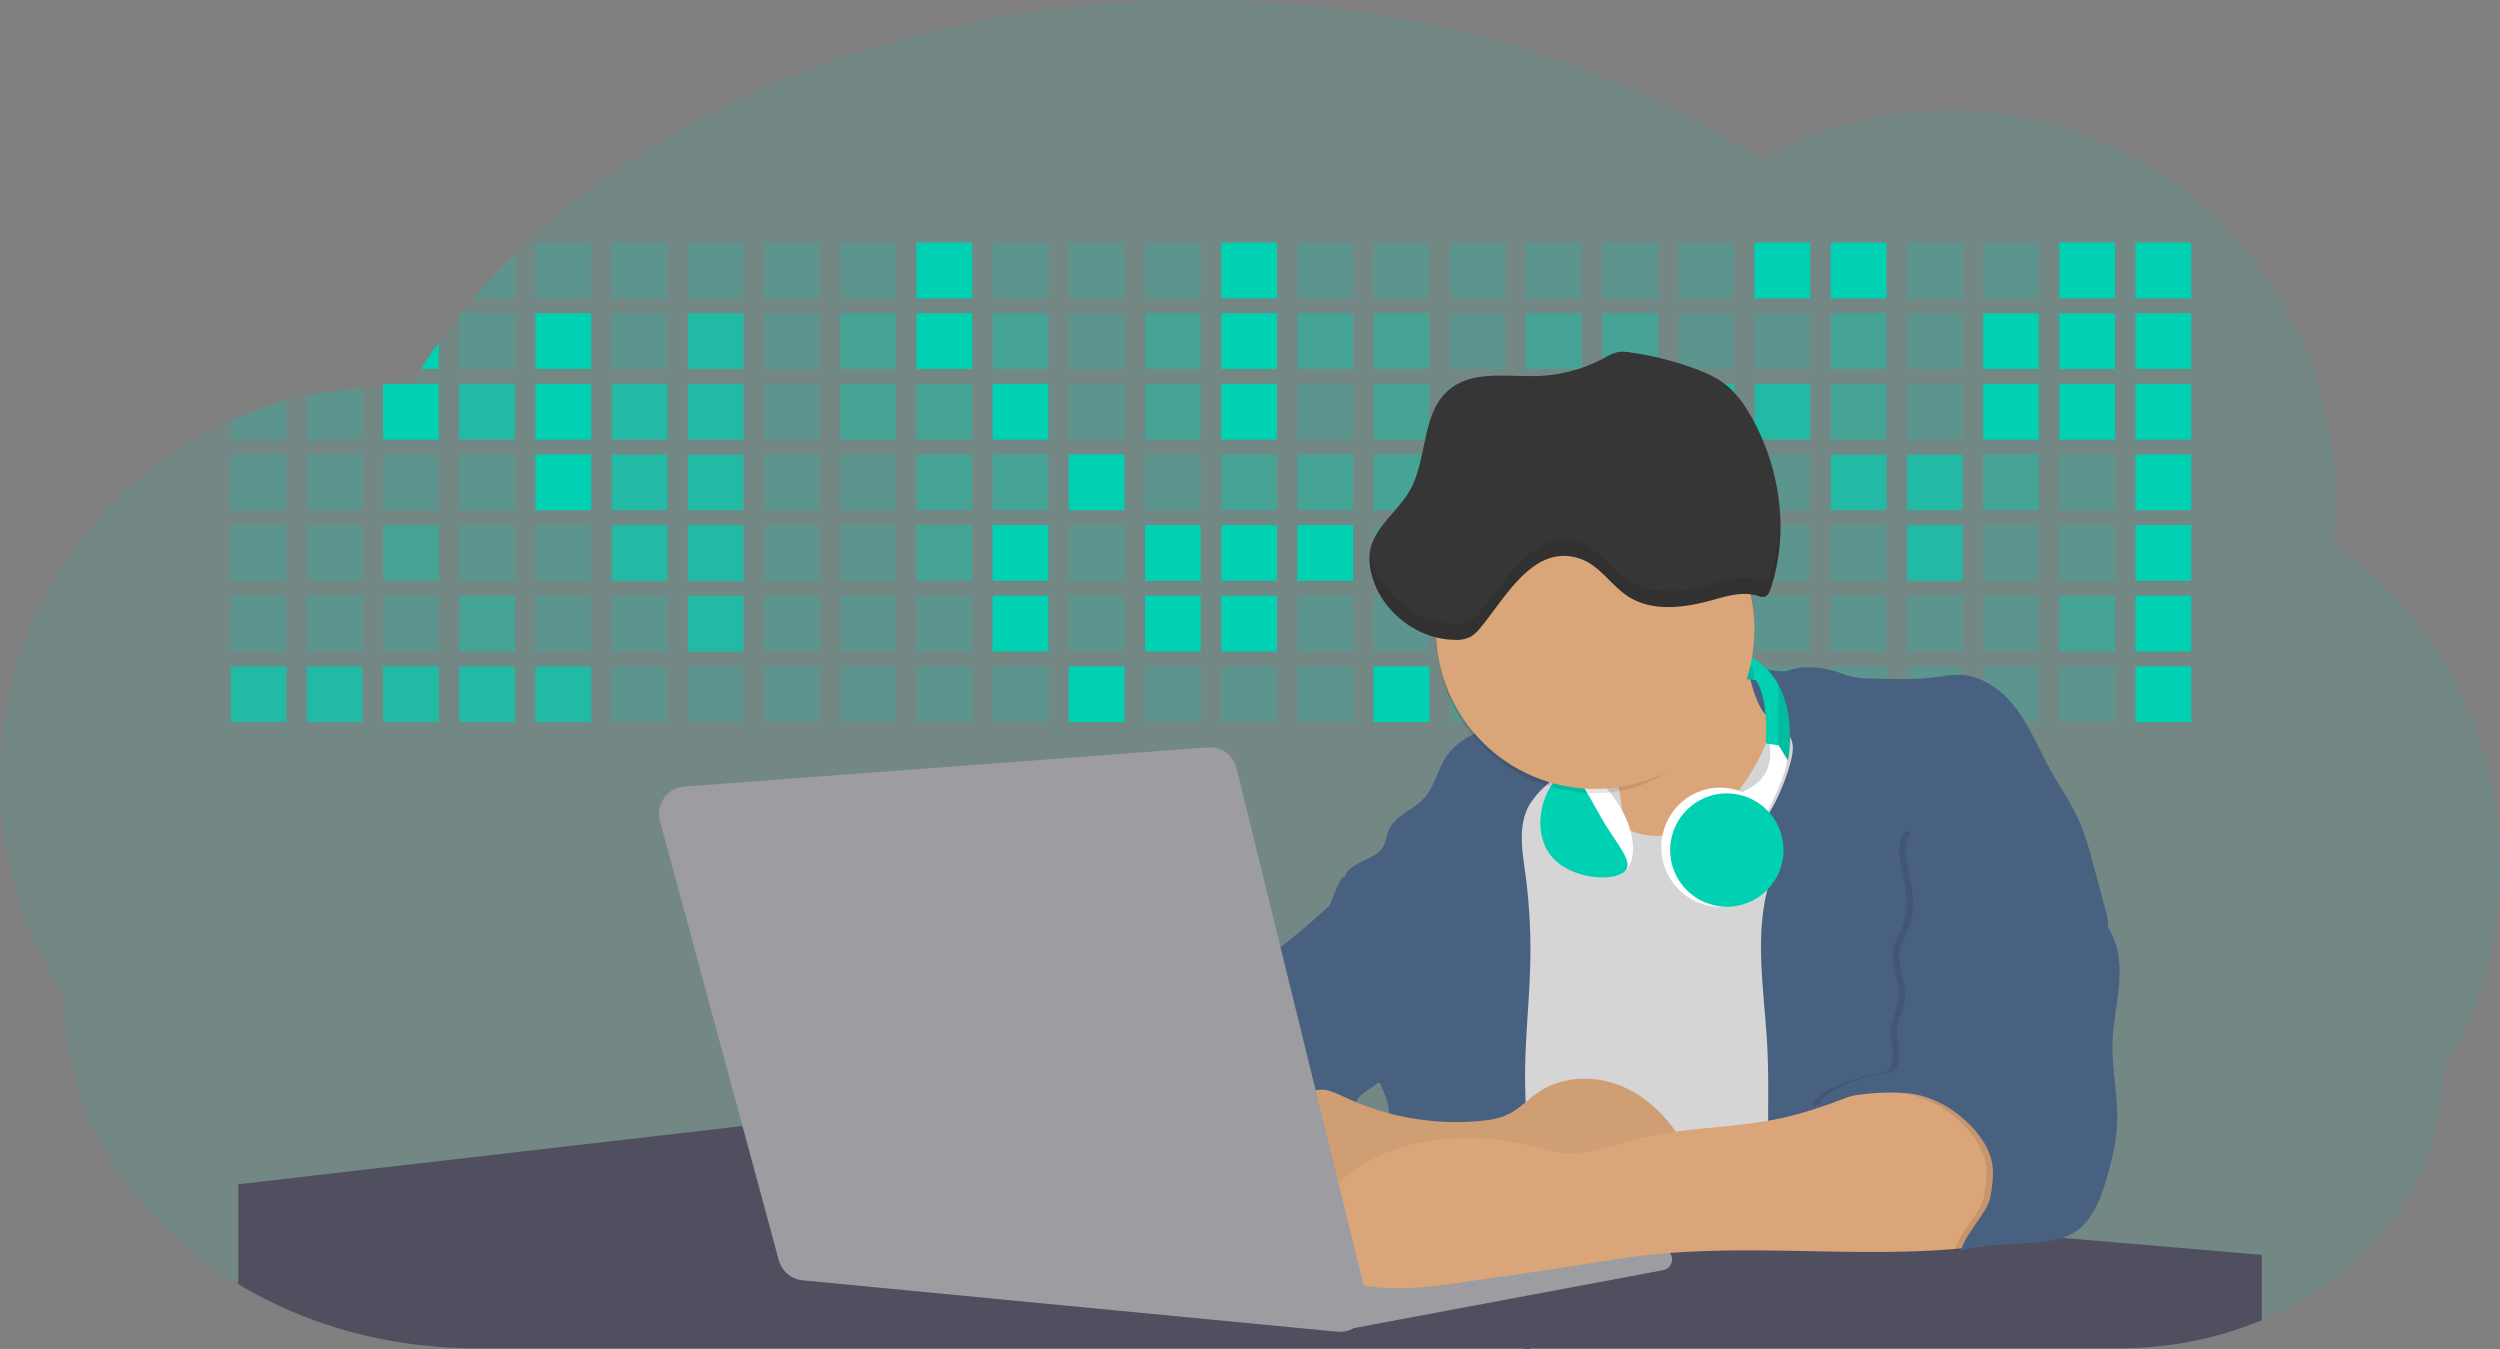 <svg id="aa7bae02-e79e-4d6b-a496-aba15f39787c" data-name="Layer 1" xmlns="http://www.w3.org/2000/svg" width="1144"
    height="617.32" viewBox="0 0 1144 617.32">
    <rect x="0" y="0" width="1144" height="617.32" fill="#808080" stroke="none"/>
    <title>developer activity</title>
    <path
        d="M1172,537.57a181.92,181.92,0,0,1-6.85,49.6,180.06,180.06,0,0,1-19.27,44.28c0,50.1-33.82,93.4-82.91,114a167.3,167.3,0,0,1-64.73,12.8H245.17c-40.25,0-77.55-10.86-108.14-29.36A185.76,185.76,0,0,1,112.2,711c-34-29.22-55.08-69.6-55.08-114.2A180.5,180.5,0,0,1,28,498.08c0-73.36,43.39-136.44,105.55-164.29a174.52,174.52,0,0,1,25.51-9.12q4.63-1.26,9.36-2.26a175.39,175.39,0,0,1,25.51-3.5q4.65-.29,9.35-.33H205c3.46,0,6.89.12,10.3.32l1.12-1.9q2.06-3.44,4.22-6.81,3.9-6.14,8.18-12.1,4.48-6.29,9.35-12.38l.83-1q2.76-3.44,5.64-6.8,9-10.49,19-20.35c72.11-70.68,185.08-116.18,312.08-116.18,98.82,0,189.15,27.55,258.34,73.07A174.18,174.18,0,0,1,920,191.86c97.74,0,177,80.37,177,179.51a184.9,184.9,0,0,1-1,18.78A180,180,0,0,1,1172,537.57Z"
        transform="translate(-28 -141.34)" fill="#00d1b2" opacity="0.1" />
    <path d="M263.66,257.52v20.35h-19Q253.59,267.39,263.66,257.52Z" transform="translate(-28 -141.34)" fill="#00d1b2"
        opacity="0.2" />
    <rect x="245.02" y="111.02" width="25.51" height="25.51" fill="#00d1b2" opacity="0.2" />
    <rect x="279.88" y="111.02" width="25.51" height="25.51" fill="#00d1b2" opacity="0.2" />
    <rect x="314.75" y="111.02" width="25.51" height="25.51" fill="#00d1b2" opacity="0.2" />
    <rect x="349.61" y="111.02" width="25.51" height="25.51" fill="#00d1b2" opacity="0.2" />
    <rect x="384.48" y="111.02" width="25.51" height="25.51" fill="#00d1b2" opacity="0.2" />
    <rect x="419.35" y="111.02" width="25.51" height="25.51" fill="#00d1b2" />
    <rect x="454.21" y="111.02" width="25.51" height="25.51" fill="#00d1b2" opacity="0.2" />
    <rect x="489.08" y="111.02" width="25.51" height="25.51" fill="#00d1b2" opacity="0.2" />
    <rect x="523.94" y="111.02" width="25.51" height="25.51" fill="#00d1b2" opacity="0.2" />
    <rect x="558.81" y="111.02" width="25.51" height="25.51" fill="#00d1b2" />
    <rect x="593.68" y="111.02" width="25.51" height="25.51" fill="#00d1b2" opacity="0.2" />
    <rect x="628.54" y="111.02" width="25.51" height="25.51" fill="#00d1b2" opacity="0.2" />
    <rect x="663.41" y="111.02" width="25.51" height="25.51" fill="#00d1b2" opacity="0.2" />
    <rect x="698.28" y="111.02" width="25.51" height="25.51" fill="#00d1b2" opacity="0.2" />
    <rect x="733.14" y="111.02" width="25.51" height="25.51" fill="#00d1b2" opacity="0.2" />
    <rect x="768.01" y="111.02" width="25.51" height="25.51" fill="#00d1b2" opacity="0.2" />
    <rect x="802.87" y="111.02" width="25.51" height="25.51" fill="#00d1b2" />
    <rect x="837.74" y="111.02" width="25.51" height="25.51" fill="#00d1b2" />
    <rect x="872.61" y="111.02" width="25.51" height="25.51" fill="#00d1b2" opacity="0.2" />
    <rect x="907.47" y="111.02" width="25.51" height="25.51" fill="#00d1b2" opacity="0.2" />
    <rect x="942.34" y="111.02" width="25.51" height="25.51" fill="#00d1b2" />
    <rect x="977.2" y="111.02" width="25.51" height="25.51" fill="#00d1b2" />
    <path d="M228.8,298.08v12.1h-8.18Q224.52,304,228.8,298.08Z" transform="translate(-28 -141.34)" fill="#00d1b2" />
    <rect x="210.15" y="143.33" width="25.51" height="25.51" fill="#00d1b2" opacity="0.2" />
    <rect x="245.02" y="143.33" width="25.51" height="25.51" fill="#00d1b2" />
    <rect x="279.88" y="143.33" width="25.51" height="25.51" fill="#00d1b2" opacity="0.2" />
    <rect x="314.75" y="143.33" width="25.51" height="25.51" fill="#00d1b2" opacity="0.7" />
    <rect x="349.61" y="143.33" width="25.51" height="25.51" fill="#00d1b2" opacity="0.2" />
    <rect x="384.48" y="143.33" width="25.51" height="25.51" fill="#00d1b2" opacity="0.4" />
    <rect x="419.35" y="143.33" width="25.51" height="25.51" fill="#00d1b2" />
    <rect x="454.21" y="143.33" width="25.51" height="25.51" fill="#00d1b2" opacity="0.4" />
    <rect x="489.08" y="143.33" width="25.51" height="25.51" fill="#00d1b2" opacity="0.2" />
    <rect x="523.94" y="143.33" width="25.51" height="25.51" fill="#00d1b2" opacity="0.4" />
    <rect x="558.81" y="143.33" width="25.51" height="25.51" fill="#00d1b2" />
    <rect x="593.68" y="143.33" width="25.51" height="25.51" fill="#00d1b2" opacity="0.4" />
    <rect x="628.54" y="143.33" width="25.51" height="25.51" fill="#00d1b2" opacity="0.4" />
    <rect x="663.41" y="143.33" width="25.51" height="25.51" fill="#00d1b2" opacity="0.2" />
    <rect x="698.28" y="143.33" width="25.51" height="25.51" fill="#00d1b2" opacity="0.4" />
    <rect x="733.14" y="143.33" width="25.51" height="25.51" fill="#00d1b2" opacity="0.4" />
    <rect x="768.01" y="143.33" width="25.51" height="25.51" fill="#00d1b2" opacity="0.2" />
    <rect x="802.87" y="143.33" width="25.51" height="25.51" fill="#00d1b2" opacity="0.2" />
    <rect x="837.74" y="143.33" width="25.51" height="25.51" fill="#00d1b2" opacity="0.4" />
    <rect x="872.61" y="143.33" width="25.51" height="25.51" fill="#00d1b2" opacity="0.2" />
    <rect x="907.47" y="143.33" width="25.51" height="25.51" fill="#00d1b2" />
    <rect x="942.34" y="143.33" width="25.51" height="25.51" fill="#00d1b2" />
    <rect x="977.2" y="143.33" width="25.51" height="25.51" fill="#00d1b2" />
    <path d="M159.06,324.67V342.5H133.55v-8.71A174.52,174.52,0,0,1,159.06,324.67Z" transform="translate(-28 -141.34)"
        fill="#00d1b2" opacity="0.2" />
    <polygon points="165.93 177.57 165.93 201.16 140.42 201.16 140.42 181.07 165.93 177.57" fill="#00d1b2"
        opacity="0.2" />
    <rect x="175.28" y="175.65" width="25.51" height="25.51" fill="#00d1b2" />
    <rect x="210.15" y="175.65" width="25.51" height="25.51" fill="#00d1b2" opacity="0.7" />
    <rect x="245.02" y="175.65" width="25.51" height="25.51" fill="#00d1b2" />
    <rect x="279.88" y="175.65" width="25.51" height="25.51" fill="#00d1b2" opacity="0.7" />
    <rect x="314.75" y="175.65" width="25.51" height="25.51" fill="#00d1b2" opacity="0.7" />
    <rect x="349.61" y="175.65" width="25.51" height="25.51" fill="#00d1b2" opacity="0.2" />
    <rect x="384.48" y="175.65" width="25.51" height="25.51" fill="#00d1b2" opacity="0.4" />
    <rect x="419.35" y="175.65" width="25.51" height="25.51" fill="#00d1b2" opacity="0.4" />
    <rect x="454.21" y="175.65" width="25.51" height="25.51" fill="#00d1b2" />
    <rect x="489.08" y="175.65" width="25.51" height="25.51" fill="#00d1b2" opacity="0.2" />
    <rect x="523.94" y="175.65" width="25.51" height="25.51" fill="#00d1b2" opacity="0.4" />
    <rect x="558.81" y="175.65" width="25.51" height="25.51" fill="#00d1b2" />
    <rect x="593.68" y="175.65" width="25.51" height="25.51" fill="#00d1b2" opacity="0.2" />
    <rect x="628.54" y="175.65" width="25.51" height="25.51" fill="#00d1b2" opacity="0.4" />
    <rect x="663.41" y="175.65" width="25.51" height="25.51" fill="#00d1b2" opacity="0.2" />
    <rect x="698.28" y="175.65" width="25.51" height="25.51" fill="#00d1b2" />
    <rect x="733.14" y="175.65" width="25.51" height="25.51" fill="#00d1b2" opacity="0.2" />
    <rect x="768.01" y="175.65" width="25.51" height="25.51" fill="#00d1b2" opacity="0.7" />
    <rect x="802.87" y="175.65" width="25.51" height="25.51" fill="#00d1b2" opacity="0.7" />
    <rect x="837.74" y="175.65" width="25.51" height="25.51" fill="#00d1b2" opacity="0.4" />
    <rect x="872.61" y="175.65" width="25.51" height="25.51" fill="#00d1b2" opacity="0.2" />
    <rect x="907.47" y="175.65" width="25.51" height="25.51" fill="#00d1b2" />
    <rect x="942.34" y="175.65" width="25.51" height="25.51" fill="#00d1b2" />
    <rect x="977.2" y="175.65" width="25.51" height="25.51" fill="#00d1b2" />
    <rect x="105.55" y="207.96" width="25.51" height="25.51" fill="#00d1b2" opacity="0.2" />
    <rect x="140.42" y="207.96" width="25.51" height="25.51" fill="#00d1b2" opacity="0.2" />
    <rect x="175.28" y="207.96" width="25.51" height="25.51" fill="#00d1b2" opacity="0.2" />
    <rect x="210.15" y="207.96" width="25.51" height="25.51" fill="#00d1b2" opacity="0.2" />
    <rect x="245.02" y="207.96" width="25.51" height="25.51" fill="#00d1b2" />
    <rect x="279.88" y="207.96" width="25.51" height="25.51" fill="#00d1b2" opacity="0.7" />
    <rect x="314.75" y="207.96" width="25.51" height="25.51" fill="#00d1b2" opacity="0.7" />
    <rect x="349.61" y="207.96" width="25.51" height="25.51" fill="#00d1b2" opacity="0.2" />
    <rect x="384.48" y="207.96" width="25.51" height="25.51" fill="#00d1b2" opacity="0.2" />
    <rect x="419.35" y="207.96" width="25.51" height="25.51" fill="#00d1b2" opacity="0.4" />
    <rect x="454.21" y="207.96" width="25.51" height="25.51" fill="#00d1b2" opacity="0.4" />
    <rect x="489.08" y="207.96" width="25.51" height="25.51" fill="#00d1b2" />
    <rect x="523.94" y="207.96" width="25.51" height="25.51" fill="#00d1b2" opacity="0.2" />
    <rect x="558.81" y="207.96" width="25.51" height="25.51" fill="#00d1b2" opacity="0.4" />
    <rect x="593.68" y="207.96" width="25.51" height="25.51" fill="#00d1b2" opacity="0.4" />
    <rect x="628.54" y="207.96" width="25.51" height="25.51" fill="#00d1b2" opacity="0.4" />
    <rect x="663.41" y="207.96" width="25.51" height="25.51" fill="#00d1b2" opacity="0.4" />
    <rect x="698.28" y="207.96" width="25.51" height="25.51" fill="#00d1b2" opacity="0.2" />
    <rect x="733.14" y="207.96" width="25.51" height="25.51" fill="#00d1b2" opacity="0.2" />
    <rect x="768.01" y="207.96" width="25.51" height="25.51" fill="#00d1b2" opacity="0.2" />
    <rect x="802.87" y="207.96" width="25.51" height="25.51" fill="#00d1b2" opacity="0.2" />
    <rect x="837.74" y="207.96" width="25.51" height="25.51" fill="#00d1b2" opacity="0.7" />
    <rect x="872.61" y="207.96" width="25.51" height="25.51" fill="#00d1b2" opacity="0.7" />
    <rect x="907.47" y="207.96" width="25.51" height="25.51" fill="#00d1b2" opacity="0.4" />
    <rect x="942.34" y="207.96" width="25.51" height="25.51" fill="#00d1b2" opacity="0.2" />
    <rect x="977.2" y="207.96" width="25.51" height="25.51" fill="#00d1b2" />
    <rect x="105.55" y="240.28" width="25.51" height="25.51" fill="#00d1b2" opacity="0.2" />
    <rect x="140.42" y="240.28" width="25.51" height="25.51" fill="#00d1b2" opacity="0.2" />
    <rect x="175.28" y="240.28" width="25.51" height="25.51" fill="#00d1b2" opacity="0.4" />
    <rect x="210.15" y="240.28" width="25.51" height="25.51" fill="#00d1b2" opacity="0.2" />
    <rect x="245.02" y="240.28" width="25.51" height="25.51" fill="#00d1b2" opacity="0.2" />
    <rect x="279.88" y="240.28" width="25.51" height="25.51" fill="#00d1b2" opacity="0.7" />
    <rect x="314.75" y="240.28" width="25.51" height="25.51" fill="#00d1b2" opacity="0.7" />
    <rect x="349.61" y="240.28" width="25.51" height="25.51" fill="#00d1b2" opacity="0.2" />
    <rect x="384.48" y="240.28" width="25.51" height="25.51" fill="#00d1b2" opacity="0.2" />
    <rect x="419.35" y="240.28" width="25.51" height="25.51" fill="#00d1b2" opacity="0.4" />
    <rect x="454.21" y="240.28" width="25.51" height="25.51" fill="#00d1b2" />
    <rect x="489.08" y="240.28" width="25.51" height="25.51" fill="#00d1b2" opacity="0.2" />
    <rect x="523.94" y="240.28" width="25.51" height="25.51" fill="#00d1b2" />
    <rect x="558.81" y="240.28" width="25.51" height="25.51" fill="#00d1b2" />
    <rect x="593.68" y="240.28" width="25.51" height="25.51" fill="#00d1b2" />
    <rect x="628.54" y="240.28" width="25.51" height="25.51" fill="#00d1b2" opacity="0.2" />
    <rect x="663.41" y="240.28" width="25.51" height="25.51" fill="#00d1b2" />
    <rect x="698.28" y="240.28" width="25.51" height="25.51" fill="#00d1b2" opacity="0.2" />
    <rect x="733.14" y="240.28" width="25.51" height="25.51" fill="#00d1b2" opacity="0.2" />
    <rect x="768.01" y="240.28" width="25.51" height="25.51" fill="#00d1b2" opacity="0.2" />
    <rect x="802.87" y="240.28" width="25.51" height="25.51" fill="#00d1b2" opacity="0.2" />
    <rect x="837.74" y="240.28" width="25.51" height="25.51" fill="#00d1b2" opacity="0.2" />
    <rect x="872.61" y="240.28" width="25.51" height="25.51" fill="#00d1b2" opacity="0.7" />
    <rect x="907.47" y="240.28" width="25.51" height="25.51" fill="#00d1b2" opacity="0.2" />
    <rect x="942.34" y="240.28" width="25.51" height="25.51" fill="#00d1b2" opacity="0.2" />
    <rect x="977.2" y="240.28" width="25.51" height="25.51" fill="#00d1b2" />
    <rect x="105.55" y="272.59" width="25.51" height="25.51" fill="#00d1b2" opacity="0.2" />
    <rect x="140.42" y="272.59" width="25.51" height="25.51" fill="#00d1b2" opacity="0.2" />
    <rect x="175.28" y="272.59" width="25.51" height="25.51" fill="#00d1b2" opacity="0.2" />
    <rect x="210.15" y="272.59" width="25.51" height="25.51" fill="#00d1b2" opacity="0.4" />
    <rect x="245.02" y="272.59" width="25.51" height="25.51" fill="#00d1b2" opacity="0.2" />
    <rect x="279.88" y="272.59" width="25.51" height="25.51" fill="#00d1b2" opacity="0.2" />
    <rect x="314.75" y="272.59" width="25.51" height="25.51" fill="#00d1b2" opacity="0.7" />
    <rect x="349.61" y="272.59" width="25.51" height="25.51" fill="#00d1b2" opacity="0.2" />
    <rect x="384.48" y="272.59" width="25.51" height="25.51" fill="#00d1b2" opacity="0.2" />
    <rect x="419.35" y="272.59" width="25.51" height="25.51" fill="#00d1b2" opacity="0.2" />
    <rect x="454.21" y="272.59" width="25.51" height="25.51" fill="#00d1b2" />
    <rect x="489.08" y="272.59" width="25.51" height="25.51" fill="#00d1b2" opacity="0.2" />
    <rect x="523.94" y="272.59" width="25.51" height="25.51" fill="#00d1b2" />
    <rect x="558.81" y="272.59" width="25.51" height="25.51" fill="#00d1b2" />
    <rect x="593.68" y="272.59" width="25.51" height="25.51" fill="#00d1b2" opacity="0.2" />
    <rect x="628.54" y="272.59" width="25.51" height="25.51" fill="#00d1b2" opacity="0.2" />
    <rect x="663.41" y="272.59" width="25.51" height="25.51" fill="#00d1b2" opacity="0.2" />
    <rect x="698.28" y="272.59" width="25.51" height="25.51" fill="#00d1b2" opacity="0.2" />
    <rect x="733.14" y="272.59" width="25.51" height="25.51" fill="#00d1b2" opacity="0.2" />
    <rect x="768.01" y="272.59" width="25.51" height="25.51" fill="#00d1b2" opacity="0.2" />
    <rect x="802.87" y="272.59" width="25.51" height="25.51" fill="#00d1b2" opacity="0.2" />
    <rect x="837.74" y="272.59" width="25.51" height="25.51" fill="#00d1b2" opacity="0.2" />
    <rect x="872.61" y="272.59" width="25.51" height="25.51" fill="#00d1b2" opacity="0.2" />
    <rect x="907.47" y="272.59" width="25.51" height="25.51" fill="#00d1b2" opacity="0.2" />
    <rect x="942.34" y="272.59" width="25.51" height="25.51" fill="#00d1b2" opacity="0.4" />
    <rect x="977.2" y="272.59" width="25.51" height="25.51" fill="#00d1b2" />
    <rect x="105.55" y="304.91" width="25.51" height="25.51" fill="#00d1b2" opacity="0.7" />
    <rect x="140.42" y="304.91" width="25.51" height="25.51" fill="#00d1b2" opacity="0.7" />
    <rect x="175.28" y="304.91" width="25.51" height="25.51" fill="#00d1b2" opacity="0.7" />
    <rect x="210.15" y="304.91" width="25.51" height="25.51" fill="#00d1b2" opacity="0.7" />
    <rect x="245.02" y="304.91" width="25.51" height="25.51" fill="#00d1b2" opacity="0.7" />
    <rect x="279.88" y="304.91" width="25.51" height="25.51" fill="#00d1b2" opacity="0.2" />
    <rect x="314.75" y="304.91" width="25.51" height="25.51" fill="#00d1b2" opacity="0.2" />
    <rect x="349.61" y="304.91" width="25.51" height="25.51" fill="#00d1b2" opacity="0.2" />
    <rect x="384.48" y="304.91" width="25.51" height="25.51" fill="#00d1b2" opacity="0.2" />
    <rect x="419.35" y="304.91" width="25.51" height="25.51" fill="#00d1b2" opacity="0.2" />
    <rect x="454.21" y="304.91" width="25.51" height="25.51" fill="#00d1b2" opacity="0.2" />
    <rect x="489.08" y="304.91" width="25.51" height="25.51" fill="#00d1b2" />
    <rect x="523.94" y="304.91" width="25.51" height="25.51" fill="#00d1b2" opacity="0.2" />
    <rect x="558.81" y="304.91" width="25.51" height="25.51" fill="#00d1b2" opacity="0.2" />
    <rect x="593.68" y="304.91" width="25.51" height="25.51" fill="#00d1b2" opacity="0.2" />
    <rect x="628.54" y="304.91" width="25.51" height="25.51" fill="#00d1b2" />
    <rect x="663.41" y="304.91" width="25.51" height="25.51" fill="#00d1b2" opacity="0.2" />
    <rect x="698.28" y="304.91" width="25.51" height="25.51" fill="#00d1b2" opacity="0.2" />
    <rect x="733.14" y="304.91" width="25.51" height="25.51" fill="#00d1b2" opacity="0.2" />
    <rect x="768.01" y="304.91" width="25.51" height="25.51" fill="#00d1b2" opacity="0.2" />
    <rect x="802.87" y="304.91" width="25.51" height="25.51" fill="#00d1b2" opacity="0.2" />
    <rect x="837.74" y="304.91" width="25.51" height="25.51" fill="#00d1b2" opacity="0.2" />
    <rect x="872.61" y="304.91" width="25.51" height="25.51" fill="#00d1b2" opacity="0.2" />
    <rect x="907.47" y="304.91" width="25.51" height="25.51" fill="#00d1b2" opacity="0.2" />
    <rect x="942.34" y="304.91" width="25.51" height="25.51" fill="#00d1b2" opacity="0.2" />
    <rect x="977.2" y="304.91" width="25.51" height="25.51" fill="#00d1b2" />
    <circle cx="734.52" cy="363.89" r="34.87" fill="#d5d5d5" />
    <path
        d="M760.71,460.87q5.22,22.78,8.86,45.9c.73,4.58,1.38,9.41-.28,13.74-1.39,3.61-4.22,6.43-6.44,9.59s-3.9,7.21-2.55,10.83,5.29,5.6,9.05,6.62c10.76,2.9,22.23.79,32.94-2.35a53.29,53.29,0,0,0,13.81-5.72c4.54-2.88,8.26-6.88,11.68-11,15.61-18.93,25.83-41.65,35.45-64.23a39.12,39.12,0,0,1-33.11-13.34c-3.94-4.63-6.83-11.08-4.61-16.74-6.51,3.57-14.24,3.81-21.25,6.25a75.49,75.49,0,0,0-12.5,6.15q-7.18,4.15-14.28,8.46C772.07,458.29,767,461.19,760.71,460.87Z"
        transform="translate(-28 -141.34)" fill="#daa679" />
    <path
        d="M833.64,487.05c-6.11,11.89-14.06,23.32-25.41,30.4s-26.63,9-38,2c-5.6-3.42-9.84-8.62-14.73-13s-11-8.13-17.57-7.56c-7.24.63-12.91,6.28-17.76,11.69-7.36,8.22-14.47,16.79-19.68,26.52-10,18.7-12.37,40.56-11.93,61.76s3.51,42.29,3.58,63.49c.1,26.08-4.32,51.95-8.79,77.64,41.1-5.06,82.25,6,123.44,10.19,26.36,2.71,52.92,2.65,79.42,2.58,4.66,0,9.62-.12,13.5-2.7a18.2,18.2,0,0,0,5.59-6.64c3.66-6.75,5.13-14.45,6.15-22.06,2.59-19.22,2.67-38.68,2.74-58.08.18-47,.35-94.17-5.62-140.8-1.47-11.47-3.35-23-7.75-33.73s-11.58-20.6-21.62-26.35c-6.45-3.7-21.4-10.14-29-6.41C841.67,460.15,837.73,479.09,833.64,487.05Z"
        transform="translate(-28 -141.34)" fill="#d5d5d5" />
    <path
        d="M836.68,619.77c-1.55-29-7.86-59.95,5.57-85.69,3.3-6.32-8.54-14.21-4.88-20.33a92.08,92.08,0,0,0,10.06-23.93c.76-2.89,1.37-5.95.65-8.85-1.33-5.29-6.56-8.44-11-11.66-4.9-3.56-7.42-14.41-9-20.28s12.57,1.2,18.26-.89c7.9-2.89,17.94-1.07,25.82,1.86,4.4,1.62,9.18,1.76,13.87,1.88,9.11.24,18.25.47,27.29-.65,4.06-.51,8.13-1.28,12.21-1.05,10.41.59,19.46,7.71,25.62,16.13s10.08,18.23,15.13,27.35c4.21,7.6,9.23,14.78,12.82,22.69,3.18,7,5.19,14.52,7.18,22l5.13,19.19a25.58,25.58,0,0,1,1.26,8.51c-.26,3.07-1.62,5.93-3,8.66A164.12,164.12,0,0,1,971,603.2c-10.79,13.23-23.89,25.16-30.3,41-2.5,6.17-3.89,12.73-5.16,19.27a707.94,707.94,0,0,0-10.9,79.15,174.2,174.2,0,0,0-36.52-12.21,177.61,177.61,0,0,0-19-3c-5.59-.58-12.8.52-18.12-1-8.9-2.53-9.88-17.58-11.23-25.46-2.16-12.55-2.59-25.32-2.67-38C837,648.53,837.45,634.14,836.68,619.77Z"
        transform="translate(-28 -141.34)" fill="#496181" />
    <path
        d="M641.23,565.54c4.21,24,8.85,48.07,18,70.62-.23.22-.46.42-.69.62-.81.69-1.65,1.34-2.53,2-2.05,1.44-4.3,2.66-6,4.54a8,8,0,0,0-1.5,2.45,5.48,5.48,0,0,0,0,4.47c-4.77,2.11-10.31,1.46-15.66,1.26-4.61-.17-9.08,0-12.78,2.53-5.14,3.54-6.69,10.34-7.52,16.52q-.46,3.38-.79,6.77-.32,3.15-.52,6.32a188.61,188.61,0,0,0-.19,21q.08,1.92.21,3.84c-16.34-.39-31.23-8.91-45.32-17.19-3.22-1.89-6.54-3.88-8.63-7A15.8,15.8,0,0,1,555,674c0-.51.09-1,.16-1.52a41.58,41.58,0,0,1,2.29-8.68,107.2,107.2,0,0,1,19.19-32.65c3.58-4.18,7.61-8.27,9.28-13.52.73-2.29,1-4.72,1.74-7,3.32-9.88,15.3-14.55,19.4-24.14,1-2.29,1.46-4.8,2.7-7a17.63,17.63,0,0,1,4.25-4.75c.73-.61,1.49-1.2,2.24-1.79q10.54-8.26,20.31-17.45,1.82-1.71,3.6-3.46A59.48,59.48,0,0,0,641.23,565.54Z"
        transform="translate(-28 -141.34)" fill="#496181" />
    <path
        d="M742,494.56c-1.44,1.52-3,2.95-4.53,4.37l-.41.37-1.62,1.5a39,39,0,0,0-7.55,8.79l-.17.28c-5.1,9.13-3.21,20.37-1.79,30.74a261.55,261.55,0,0,1,2.37,39c-.26,18-2.38,35.88-2.42,53.86,0,4.08.09,8.15.27,12.23.29,6.63.79,13.25,1.39,19.87.65,7.26,1.43,14.51,2.16,21.76.58,5.61,1.13,11.21,1.59,16.81.23,2.9.45,5.79.63,8.69.21,3.4.38,6.81.48,10.21h0c.07,2.16.11,4.31.11,6.47,0,1.23,0,2.45,0,3.67q0,3.51-.19,7-.2,4.49-.61,9c-.31,3.27-.86,6.84-3.16,9.14-.14.14-.29.27-.44.4l-3.24-.4a332.72,332.72,0,0,0-67.3-1.2c.49-3.38.94-6.75,1.38-10.14.2-1.6.4-3.21.59-4.82q.33-2.76.63-5.52c.23-2,.44-4,.64-6q.78-7.73,1.37-15.47.87-11.29,1.32-22.62.22-5.41.34-10.83.17-6.72.16-13.45,0-6.54-.11-13.1c0-1.44-.06-2.88-.18-4.31a27.35,27.35,0,0,0-.53-3.83,49.87,49.87,0,0,0-3-8.48c-.22-.52-.43-1-.64-1.55-.12-.27-.23-.55-.34-.82,5.76-5.13,9.86-12,13.8-18.76,6.39-10.89,12.93-22.26,14-34.84s-5.18-26.71-17.2-30.55c-3.27-1-6.73-1.28-10.1-1.87-3.18-.56-9.81-1.83-13.49-4.11q-3,3.08-6,6.05a22.15,22.15,0,0,1,2.17-8.71l1.42.07a2.71,2.71,0,0,1-.16-1c0-1.07.74-2.28,2.32-3.62,4.71-4,12.12-4.89,15.09-10.3,1.24-2.25,1.45-4.93,2.45-7.29,2.87-6.73,11.11-9.21,16.07-14.59s6.2-13,10.21-19a28.62,28.62,0,0,1,12-10c.4-.19.81-.38,1.22-.55,8.3-3.55,18.16-4.36,26.76-4.34,3.34,0,12,.1,16.24,1.79a5.32,5.32,0,0,1,1.85,1.13C752.37,480.61,745.34,491,742,494.56Z"
        transform="translate(-28 -141.34)" fill="#496181" />
    <path
        d="M642.72,542.69a60.88,60.88,0,0,1,46.74,4.87c7.2,4,13.66,9.58,17.62,16.78,5.95,10.8,5.69,23.82,5.27,36.15-.21,6.17-.48,12.56-3.2,18.1C706,625,700.06,629.4,694,633a42.24,42.24,0,0,1-12.32,5.33c-6.72,1.46-13.7.22-20.47-1-7.36-1.36-15.26-3-20.37-8.48-3-3.18-4.64-7.31-6.26-11.35q-3.49-8.75-7-17.48c-4.05-10.11-5.42-18.52-.07-28.37,2.43-4.49,5.4-8.69,7.8-13.21C636.51,556.14,640.81,543.28,642.72,542.69Z"
        transform="translate(-28 -141.34)" fill="#496181" />
    <path
        d="M1063,715.56v29.9a167.3,167.3,0,0,1-64.73,12.8H728.58c-.14.14-.29.27-.44.4l-3.24-.4H245.17c-40.25,0-77.55-10.86-108.14-29.36V683.25l230.72-26.63.18,0L502.29,668l34.77,3,18.06,1.53,37.38,3.17,19.23,1.63,28,2.38,3.94.33,20.18,1.71L691.23,684l38.5,3.26,64.18,5.45,45.15,3.83,74.14,6.29,14.1,1.19,1.52.13,1.32.11,18.62,1.58,20.44,1.74,2.37.2Z"
        transform="translate(-28 -141.34)" fill="#504f60" />
    <polygon points="764 573.12 474.86 523.77 463.65 580.46 596.19 596.33 637 601.44 749.26 579.33 764 573.12"
        fill="#9c9ca1" />
    <path d="M642.33,739.94l144.86-27.23a5,5,0,0,1,5.94,4.93h0a5,5,0,0,1-4.09,4.93L647.57,749.06Z"
        transform="translate(-28 -141.34)" fill="#9c9ca1" />
    <path
        d="M705.17,654.31c4.51-.42,9.08-1.13,13.14-3.13,5-2.49,8.89-6.78,13.52-9.94,10.18-7,23.8-7.94,35.47-3.92s21.41,12.63,28.23,22.91c4.53,6.85,7.93,15.59,4.73,23.15a30.51,30.51,0,0,1-4.12,6.44l-8.34,10.9a29,29,0,0,1-5.66,6.09c-3.12,2.27-7,3.2-10.82,3.76-10.15,1.48-20.48.64-30.71,1.32-17.57,1.17-34.73,6.83-52.34,6.64-10.12-.11-20.11-2.15-30-4.19l-43.77-9c-7.62-1.56-16.23-3.84-19.82-10.75-1.61-3.11-1.91-6.71-2.1-10.21-.52-9.64,0-20.36,6.68-27.31,6.28-6.52,16.21-8.58,23.71-13.4,9.18-5.91,12.21-4,21.89.44A120,120,0,0,0,705.17,654.31Z"
        transform="translate(-28 -141.34)" fill="#daa679" />
    <path
        d="M705.17,654.31c4.51-.42,9.08-1.13,13.14-3.13,5-2.49,8.89-6.78,13.52-9.94,10.18-7,23.8-7.94,35.47-3.92s21.41,12.63,28.23,22.91c4.53,6.85,7.93,15.59,4.73,23.15a30.51,30.51,0,0,1-4.12,6.44l-8.34,10.9a29,29,0,0,1-5.66,6.09c-3.12,2.27-7,3.2-10.82,3.76-10.15,1.48-20.48.64-30.71,1.32-17.57,1.17-34.73,6.83-52.34,6.64-10.12-.11-20.11-2.15-30-4.19l-43.77-9c-7.62-1.56-16.23-3.84-19.82-10.75-1.61-3.11-1.91-6.71-2.1-10.21-.52-9.64,0-20.36,6.68-27.31,6.28-6.52,16.21-8.58,23.71-13.4,9.18-5.91,12.21-4,21.89.44A120,120,0,0,0,705.17,654.31Z"
        transform="translate(-28 -141.34)" opacity="0.05" />
    <path
        d="M880.94,640.6c-12.28,4.75-24.63,9.52-37.49,12.35-21.56,4.75-44.12,4-65.51,9.43-11.3,2.88-22.53,7.52-34.14,6.58-5.19-.42-10.2-2-15.25-3.2-28.37-7-60.62-4.73-83.66,13.27-7.88,6.15-14.33,13.82-20.18,22a14.7,14.7,0,0,0,5.91,21.88A86.62,86.62,0,0,0,659,730.48c13.13,1.16,26.32-.7,39.38-2.56,19.38-2.75,38.77-5.51,58.1-8.6,6.94-1.11,13.88-2.26,20.86-3.14,50.23-6.35,101.37,1.37,151.73-3.93,5.09-.54,10.27-1.24,14.9-3.41,11.72-5.5,17.52-20,15.1-32.74s-11.76-23.33-23-29.83c-9.42-5.47-19.58-7.68-30.07-10C896.26,634,890.32,637,880.94,640.6Z"
        transform="translate(-28 -141.34)" fill="#daa679" />
    <path
        d="M988.67,564.44c5.54,7.26,6.72,17,6.12,26.09s-2.76,18.08-3.08,27.21c-.44,12.52,2.58,25,2.07,37.48-.36,8.73-2.43,17.29-4.88,25.67-2.89,9.89-7.07,20.52-16.2,25.27-12.12,6.31-37.54,2.76-50.29,7.7,1.16-7.23,12.28-17.7,13.44-24.93.8-5,1.61-10.14.75-15.15-1.1-6.39-4.85-12.06-9.3-16.78-7.08-7.51-16.32-13.16-26.47-15s-35-.33-43.12,6.08c-1-6.62,17.6-13,24.14-14.43,3.26-.73,7-.32,9.61-2.39,5-3.92,1.37-11.73,1.61-18,.19-5,3.11-9.58,3.7-14.58,1-8-4.22-16.15-2.17-24,.76-2.9,2.45-5.45,3.62-8.21,3.56-8.45,2-18.09.1-27.07-1.18-5.64-2.33-12,.81-16.81,2.91-4.49,11.17,11.5,16.46,10.76,17.47-2.45,33.28-15.4,47.39-4.8,7.19,5.4,8.13,11,11,18.71C976.77,554.6,984,558.36,988.67,564.44Z"
        transform="translate(-28 -141.34)" opacity="0.1" />
    <path
        d="M991.67,564.44c5.54,7.26,6.72,17,6.12,26.09s-2.76,18.08-3.08,27.21c-.44,12.52,2.58,25,2.07,37.48-.36,8.73-2.43,17.29-4.88,25.67-2.89,9.89-7.07,20.52-16.2,25.27-12.12,6.31-37.54,2.76-50.29,7.7,1.16-7.23,12.28-17.7,13.44-24.93.8-5,1.61-10.14.75-15.15-1.1-6.39-4.85-12.06-9.3-16.78-7.08-7.51-16.32-13.16-26.47-15s-35-.33-43.12,6.08c-1-6.62,17.6-13,24.14-14.43,3.26-.73,7-.32,9.61-2.39,5-3.92,1.37-11.73,1.61-18,.19-5,3.11-9.58,3.7-14.58,1-8-4.22-16.15-2.17-24,.76-2.9,2.45-5.45,3.62-8.21,3.56-8.45,2-18.09.1-27.07-1.18-5.64-2.33-12,.81-16.81,2.91-4.49,8.6-6.19,13.89-6.94a68.42,68.42,0,0,1,50,12.9c7.19,5.4,8.13,11,11,18.71C979.77,554.6,987,558.36,991.67,564.44Z"
        transform="translate(-28 -141.34)" fill="#496181" />
    <path
        d="M330,517.06,384.37,718a12.55,12.55,0,0,0,10.91,9.21L640,750.72a12.54,12.54,0,0,0,13.38-15.48L593.84,492.86a12.54,12.54,0,0,0-13.12-9.51L341.13,501.27A12.54,12.54,0,0,0,330,517.06Z"
        transform="translate(-28 -141.34)" fill="#9c9ca1" />
    <ellipse cx="787.11" cy="387.68" rx="26.9" ry="27.25" fill="#fff" />
    <path
        d="M837.2,479.31s5.67,16.86-11.06,23.95L824,507l10.48,10.34S847.4,493.77,846,485.4C846,485.4,844,476.9,837.2,479.31Z"
        transform="translate(-28 -141.34)" fill="#fff" />
    <circle cx="790.2" cy="388.99" r="25.94" fill="#00d1b2" />
    <path
        d="M846.13,489.23l-4.12-6.8-6-.85c1.28-22.39-4.53-29.06-4.53-29.06l-1.35-.13-5.88-.57-11.06-11.48v-3.26c15.54,1.85,24.13,9.23,28.77,17.88C850.16,470.14,846.13,489.23,846.13,489.23Z"
        transform="translate(-28 -141.34)" fill="#00d1b2" />
    <path d="M830.18,448.27v4.12l-5.88-.57-11.06-11.48S830.35,444.17,830.18,448.27Z" transform="translate(-28 -141.34)"
        stroke="#496181" stroke-miterlimit="10" opacity="0.1" />
    <path d="M846.13,489.23l-4.12-6.8V455C850.16,470.14,846.13,489.23,846.13,489.23Z" transform="translate(-28 -141.34)"
        stroke="#496181" stroke-miterlimit="10" opacity="0.1" />
    <ellipse cx="757.11" cy="518.2" rx="14.43" ry="26.32" transform="translate(-185.67 306.64) rotate(-30)"
        fill="#fff" />
    <path d="M761,516c7.27,12.59,16.19,21,9.29,25s-27,2-34.27-10.6-.67-30,6.23-34S753.72,503.38,761,516Z"
        transform="translate(-28 -141.34)" fill="#00d1b2" />
    <path d="M825.73,425.3c0,40.23-27.53,79-67.76,79a72.85,72.85,0,0,1,0-145.7C798.2,358.64,825.73,385.06,825.73,425.3Z"
        transform="translate(-28 -141.34)" opacity="0.1" />
    <circle cx="729.97" cy="288.15" r="72.85" fill="#daa679" />
    <path
        d="M751.57,397.21c8.67,3.19,13.8,12.15,21.58,17.14,11,7,25.32,5.19,37.88,1.73,7-1.91,14.32-4.24,21.21-2.12a6,6,0,0,0,3.23.46c1.5-.43,2.24-2.09,2.73-3.57,8.52-25.4,4.69-54.17-8.17-77.67-3.32-6.06-7.3-11.92-12.78-16.13-4.32-3.31-9.4-5.48-14.52-7.33a145,145,0,0,0-28.88-7.13,17.94,17.94,0,0,0-5.27-.17c-2.41.39-4.57,1.69-6.72,2.85A68.78,68.78,0,0,1,732,313.38c-14,.53-30-2.77-40.79,6.21-13,10.77-9.76,31.78-18.19,46.4-5.58,9.67-16.34,16.69-18.11,27.7a25.57,25.57,0,0,0,.63,10.07c4.12,16.94,20.52,30.06,38,30.37a14.42,14.42,0,0,0,7.76-1.59,17.55,17.55,0,0,0,4.09-3.89C716.84,415.09,729.94,389.25,751.57,397.21Z"
        transform="translate(-28 -141.34)" fill="#363636" />
    <path
        d="M838.2,403.48c-.49,1.48-1.23,3.14-2.73,3.57a6,6,0,0,1-3.23-.46c-6.89-2.12-14.25.21-21.2,2.12-12.57,3.46-26.92,5.31-37.88-1.73-7.79-5-12.91-14-21.59-17.14-21.63-8-34.73,17.88-46.21,31.44a17.55,17.55,0,0,1-4.09,3.89,14.42,14.42,0,0,1-7.76,1.59c-17.42-.31-33.83-13.43-38-30.37-.23-1-.43-2-.58-3,0,.09,0,.17-.05.26a25.57,25.57,0,0,0,.63,10.07c4.12,16.94,20.53,30.06,38,30.37a14.42,14.42,0,0,0,7.76-1.59,17.55,17.55,0,0,0,4.09-3.89c11.48-13.56,24.58-39.4,46.21-31.44,8.68,3.19,13.8,12.15,21.59,17.14,11,7,25.31,5.19,37.88,1.73,7-1.91,14.31-4.24,21.2-2.12a6,6,0,0,0,3.23.46c1.5-.43,2.24-2.09,2.73-3.57a90.29,90.29,0,0,0,4.48-32.26A88.8,88.8,0,0,1,838.2,403.48Z"
        transform="translate(-28 -141.34)" opacity="0.1" />
</svg>